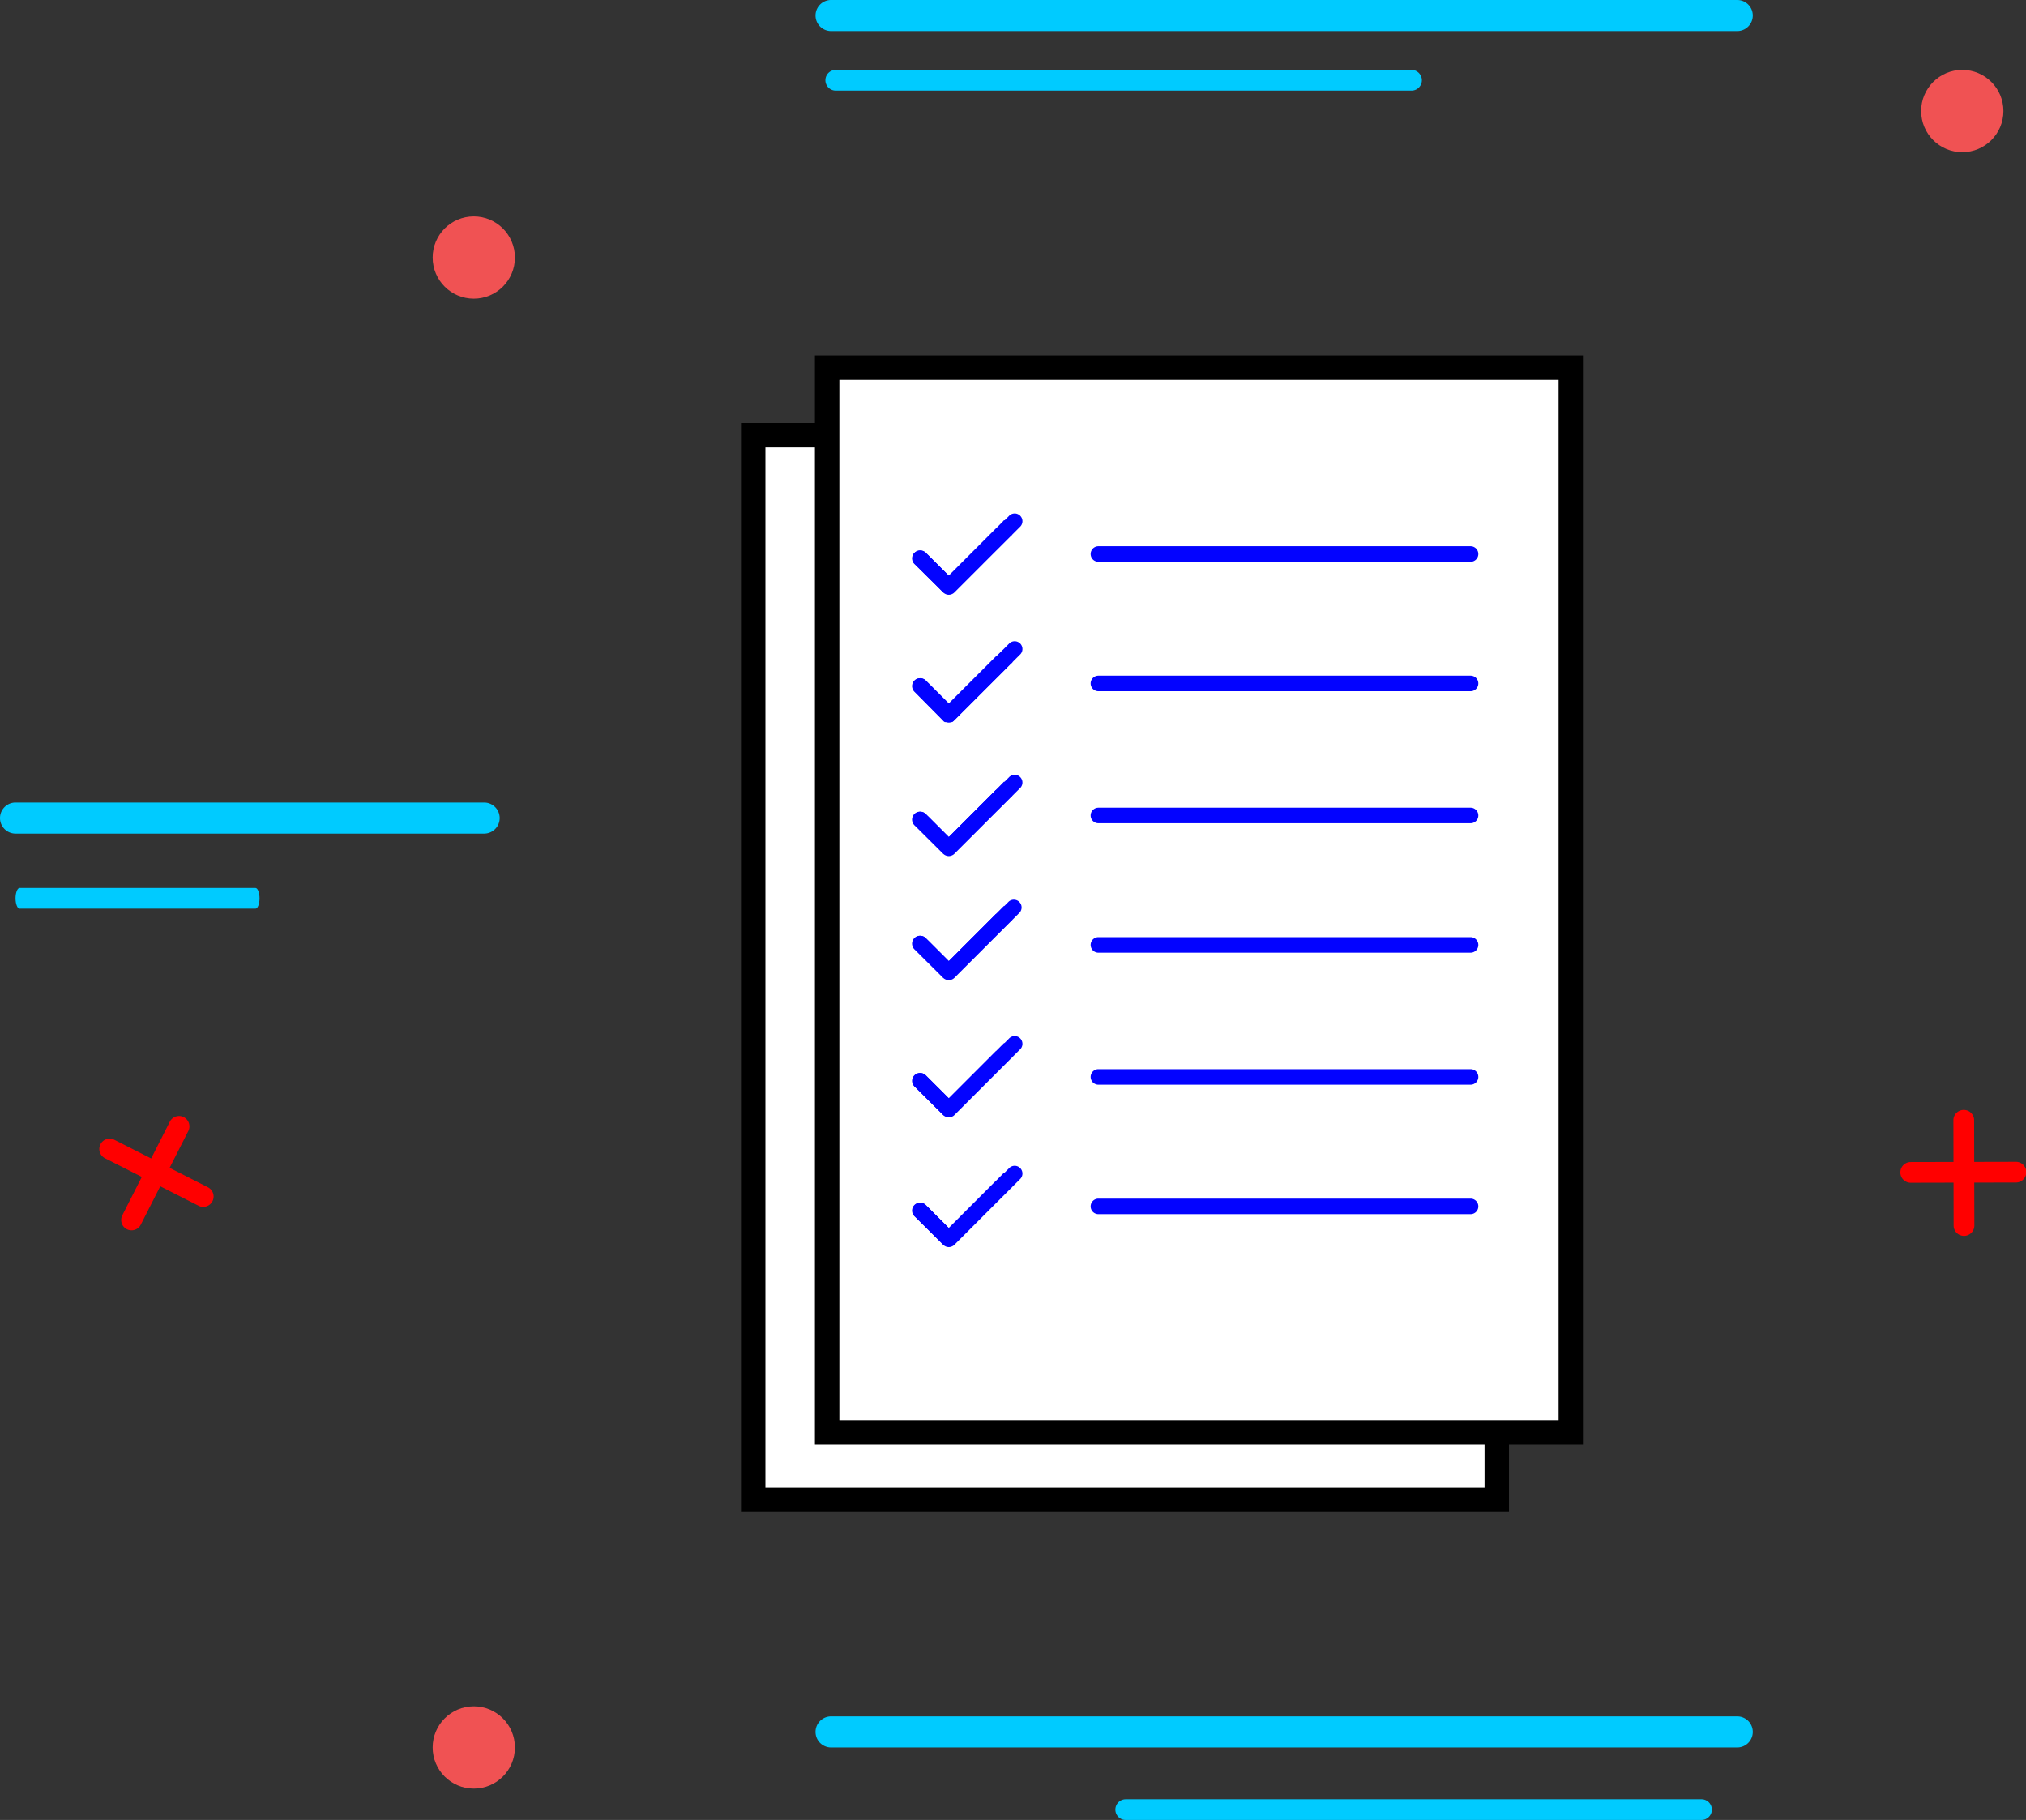 <svg id="Layer_1" data-name="Layer 1" xmlns="http://www.w3.org/2000/svg" viewBox="0 0 782.53 703"><rect x="0" y="0" width="782.53" height="703" fill="#333333" stroke="none"/><defs><style>.cls-1{fill:#fff;}.cls-2{fill:#0303ff;}.cls-3{fill:#00cbff;}.cls-4{fill:#f05253;}.cls-5{fill:red;}</style></defs><title>quality</title><rect class="cls-1" x="290.92" y="168.11" width="287.2" height="411.22"/><path d="M682.84,698H386.2V277.39H682.84V698Zm-287.2-9.44H673.4V286.83H395.64V688.61Z" transform="translate(-100 -114)"/><rect class="cls-1" x="319.48" y="142" width="287.2" height="411.22"/><path d="M711.4,671.94H414.76V251.28H711.4V671.94ZM424.2,662.5H702V260.72H424.2V662.5Z" transform="translate(-100 -114)"/><polygon class="cls-2" points="391.69 201.49 390.61 202.57 366.43 226.74 355.39 215.7 358.48 214.49 366.43 222.44 384.61 204.26 390.61 201.92 391.69 201.49"/><path class="cls-2" d="M493.84,317.64l-3.22,3.22-22,22a2.84,2.84,0,0,1-.82.57,3,3,0,0,1-2.67,0,3.07,3.07,0,0,1-.81-0.57l-11-11.05a3,3,0,0,1,4.31-4.3l0.94,0.94,8,8,18.18-18.18,2.77-2.77,0.34-.34,1.81-1.81A3,3,0,1,1,493.84,317.64Z" transform="translate(-100 -114)"/><path class="cls-2" d="M487.72,315l-0.34.42-2.77,2.8-18.18,18.2-8-7.95-0.94-.93a3,3,0,0,0-4.31,4.3l11,10.82a1.13,1.13,0,0,0,.81.34h2.67a1.1,1.1,0,0,0,.82-0.34l22.1-21.91,0.31-.12V315h-3.28Z" transform="translate(-100 -114)"/><line class="cls-2" x1="424" y1="214" x2="568" y2="214"/><path class="cls-2" d="M668,331H524.26a3,3,0,0,1,0-6H668A3,3,0,0,1,668,331Z" transform="translate(-100 -114)"/><polygon class="cls-2" points="391.69 250.87 390.61 251.95 366.43 276.12 355.39 265.08 358.48 263.86 366.43 271.82 384.61 253.64 390.61 251.29 391.69 250.87"/><path class="cls-2" d="M493.84,367l-3.22,3.22-22,22a2.84,2.84,0,0,1-.82.57,3,3,0,0,1-2.67,0,3.07,3.07,0,0,1-.81-0.57l-11-11.05a3,3,0,1,1,4.31-4.3l0.94,0.94,8,8,18.18-18.18,2.77-2.77,0.34-.34,1.81-1.81A3,3,0,1,1,493.84,367Z" transform="translate(-100 -114)"/><path class="cls-2" d="M487.72,365l-0.34.11-2.77,2.65-18.18,18.12-8-8-0.94-1a3,3,0,1,0-4.31,4.29l11,11.12a1.7,1.7,0,0,0,.81.65h2.67a1.65,1.65,0,0,0,.82-0.65l22.1-22.07L491,370v-5h-3.28Z" transform="translate(-100 -114)"/><line class="cls-2" x1="424" y1="264" x2="568" y2="264"/><path class="cls-2" d="M668,381H524.26a3,3,0,0,1,0-6H668A3,3,0,0,1,668,381Z" transform="translate(-100 -114)"/><polygon class="cls-2" points="391.69 302.43 390.61 303.5 366.43 327.68 355.39 316.63 358.48 315.42 366.43 323.38 384.61 305.2 390.61 302.85 391.69 302.43"/><path class="cls-2" d="M493.84,418.58l-3.22,3.22-22,22a2.84,2.84,0,0,1-.82.57,3,3,0,0,1-2.67,0,3.07,3.07,0,0,1-.81-0.57l-11-11.05a3,3,0,0,1,4.31-4.3l0.94,0.94,8,8,18.18-18.18,2.77-2.77,0.34-.34,1.81-1.81A3,3,0,1,1,493.84,418.58Z" transform="translate(-100 -114)"/><path class="cls-2" d="M487.72,416l-0.34.39-2.77,2.79-18.18,18.19-8-8-0.94-.93a3,3,0,0,0-4.31,4.3l11,10.85a1.17,1.17,0,0,0,.81.37h2.67a1.14,1.14,0,0,0,.82-0.37l22.1-21.93,0.31-.14V416h-3.28Z" transform="translate(-100 -114)"/><line class="cls-2" x1="424" y1="315" x2="568" y2="315"/><path class="cls-2" d="M668,432H524.26a3,3,0,0,1,0-6H668A3,3,0,0,1,668,432Z" transform="translate(-100 -114)"/><polygon class="cls-2" points="391.69 350.36 390.61 351.43 366.43 375.61 355.39 364.56 358.48 363.35 366.43 371.31 384.61 353.12 390.61 350.78 391.69 350.36"/><path class="cls-2" d="M493.84,466.51l-3.22,3.22-22,22a2.84,2.84,0,0,1-.82.57,3,3,0,0,1-2.67,0,3.07,3.07,0,0,1-.81-0.57l-11-11.05a3,3,0,0,1,4.31-4.3l0.94,0.94,8,8,18.18-18.18,2.77-2.77,0.34-.34,1.81-1.81A3,3,0,0,1,493.84,466.51Z" transform="translate(-100 -114)"/><path class="cls-2" d="M487.72,464l-0.34.35-2.77,2.77L466.43,485.3l-8-8-0.94-.94a3,3,0,0,0-4.31,4.3l11,10.88a1.22,1.22,0,0,0,.81.41h2.67a1.19,1.19,0,0,0,.82-0.41l22.1-21.95,0.31-.16V464h-3.28Z" transform="translate(-100 -114)"/><line class="cls-2" x1="424" y1="365" x2="568" y2="365"/><path class="cls-2" d="M668,482H524.26a3,3,0,0,1,0-6H668A3,3,0,0,1,668,482Z" transform="translate(-100 -114)"/><polygon class="cls-2" points="391.69 403.37 390.61 404.44 366.43 428.62 355.39 417.57 358.48 416.36 366.43 424.32 384.61 406.13 390.61 403.79 391.69 403.37"/><path class="cls-2" d="M493.84,519.52l-3.22,3.22-22,22a2.84,2.84,0,0,1-.82.57,3,3,0,0,1-2.67,0,3.07,3.07,0,0,1-.81-0.57l-11-11.05a3,3,0,0,1,4.31-4.3l0.94,0.94,8,8,18.18-18.18,2.77-2.77,0.34-.34,1.81-1.81A3,3,0,1,1,493.84,519.52Z" transform="translate(-100 -114)"/><path class="cls-2" d="M487.72,517l-0.34.35-2.77,2.77-18.18,18.19-8-8-0.94-.94a3,3,0,0,0-4.31,4.3l11,10.88a1.21,1.21,0,0,0,.81.4h2.67a1.18,1.18,0,0,0,.82-0.4l22.1-21.95,0.31-.15V517h-3.28Z" transform="translate(-100 -114)"/><line class="cls-2" x1="424" y1="416" x2="568" y2="416"/><path class="cls-2" d="M668,533H524.26a3,3,0,0,1,0-6H668A3,3,0,0,1,668,533Z" transform="translate(-100 -114)"/><polygon class="cls-2" points="391.69 453.47 390.61 454.55 366.43 478.72 355.39 467.68 358.48 466.46 366.43 474.42 384.61 456.24 390.61 453.89 391.69 453.47"/><path class="cls-2" d="M493.84,569.62l-3.22,3.22-22,22a2.84,2.84,0,0,1-.82.57,3,3,0,0,1-2.67,0,3.07,3.07,0,0,1-.81-0.57l-11-11.05a3,3,0,0,1,4.31-4.3l0.94,0.94,8,8,18.18-18.18,2.77-2.77,0.34-.34,1.81-1.81A3,3,0,1,1,493.84,569.62Z" transform="translate(-100 -114)"/><path class="cls-2" d="M487.72,567l-0.34.41-2.77,2.8-18.18,18.2-8-8-0.94-.93a3,3,0,0,0-4.31,4.3l11,10.83a1.14,1.14,0,0,0,.81.35h2.67a1.12,1.12,0,0,0,.82-0.35l22.1-21.92,0.31-.13V567h-3.28Z" transform="translate(-100 -114)"/><line class="cls-2" x1="424" y1="466" x2="568" y2="466"/><path class="cls-2" d="M668,583H524.26a3,3,0,0,1,0-6H668A3,3,0,0,1,668,583Z" transform="translate(-100 -114)"/><line class="cls-3" x1="321" y1="6" x2="671" y2="6"/><path class="cls-3" d="M771,126H421a6,6,0,0,1,0-12H771A6,6,0,0,1,771,126Z" transform="translate(-100 -114)"/><line class="cls-3" x1="321" y1="669" x2="671" y2="669"/><path class="cls-3" d="M771,789H421a6,6,0,0,1,0-12H771A6,6,0,0,1,771,789Z" transform="translate(-100 -114)"/><line class="cls-3" x1="435" y1="699" x2="657" y2="699"/><path class="cls-3" d="M757.19,817H534.81a4,4,0,0,1,0-8H757.19A4,4,0,0,1,757.19,817Z" transform="translate(-100 -114)"/><line class="cls-3" x1="8" y1="347" x2="99" y2="347"/><path class="cls-3" d="M198.69,465H107.56c-0.86,0-1.56-1.89-1.56-4s0.7-4,1.56-4h91.13c0.86,0,1.56,1.89,1.56,4S199.55,465,198.69,465Z" transform="translate(-100 -114)"/><line class="cls-3" x1="323" y1="31" x2="545" y2="31"/><path class="cls-3" d="M645.19,149H422.81a4,4,0,0,1,0-8H645.19A4,4,0,0,1,645.19,149Z" transform="translate(-100 -114)"/><line class="cls-3" x1="6" y1="316" x2="187" y2="316"/><path class="cls-3" d="M287,436H106a6,6,0,0,1,0-12H287A6,6,0,0,1,287,436Z" transform="translate(-100 -114)"/><circle class="cls-4" cx="183" cy="99.48" r="15.89"/><circle class="cls-4" cx="757.92" cy="42.89" r="15.89"/><circle class="cls-4" cx="183" cy="675" r="15.89"/><line class="cls-4" x1="69.21" y1="435.07" x2="50.66" y2="471.63"/><path class="cls-5" d="M149,588.81a4,4,0,0,1-1.79-5.3l18.44-36.33a4,4,0,0,1,7.13,3.62l-18.44,36.33A4,4,0,0,1,149,588.81Z" transform="translate(-100 -114)"/><line class="cls-4" x1="42.33" y1="443.85" x2="78.89" y2="462.41"/><path class="cls-5" d="M182.07,578a4,4,0,0,1-5.3,1.79l-36.33-18.44a4,4,0,0,1,3.62-7.13l36.33,18.44A4,4,0,0,1,182.07,578Z" transform="translate(-100 -114)"/><line class="cls-4" x1="778.53" y1="452.77" x2="737.53" y2="452.86"/><path class="cls-5" d="M834,566.87a4,4,0,0,1,3.91-4l40.74-.09a4,4,0,0,1,0,8l-40.74.09A4,4,0,0,1,834,566.87Z" transform="translate(-100 -114)"/><line class="cls-4" x1="758.48" y1="432.81" x2="758.57" y2="473.81"/><path class="cls-5" d="M858.58,591.39a4,4,0,0,1-4-3.91l-0.09-40.74a4,4,0,0,1,8,0l0.09,40.74A4,4,0,0,1,858.58,591.39Z" transform="translate(-100 -114)"/></svg>